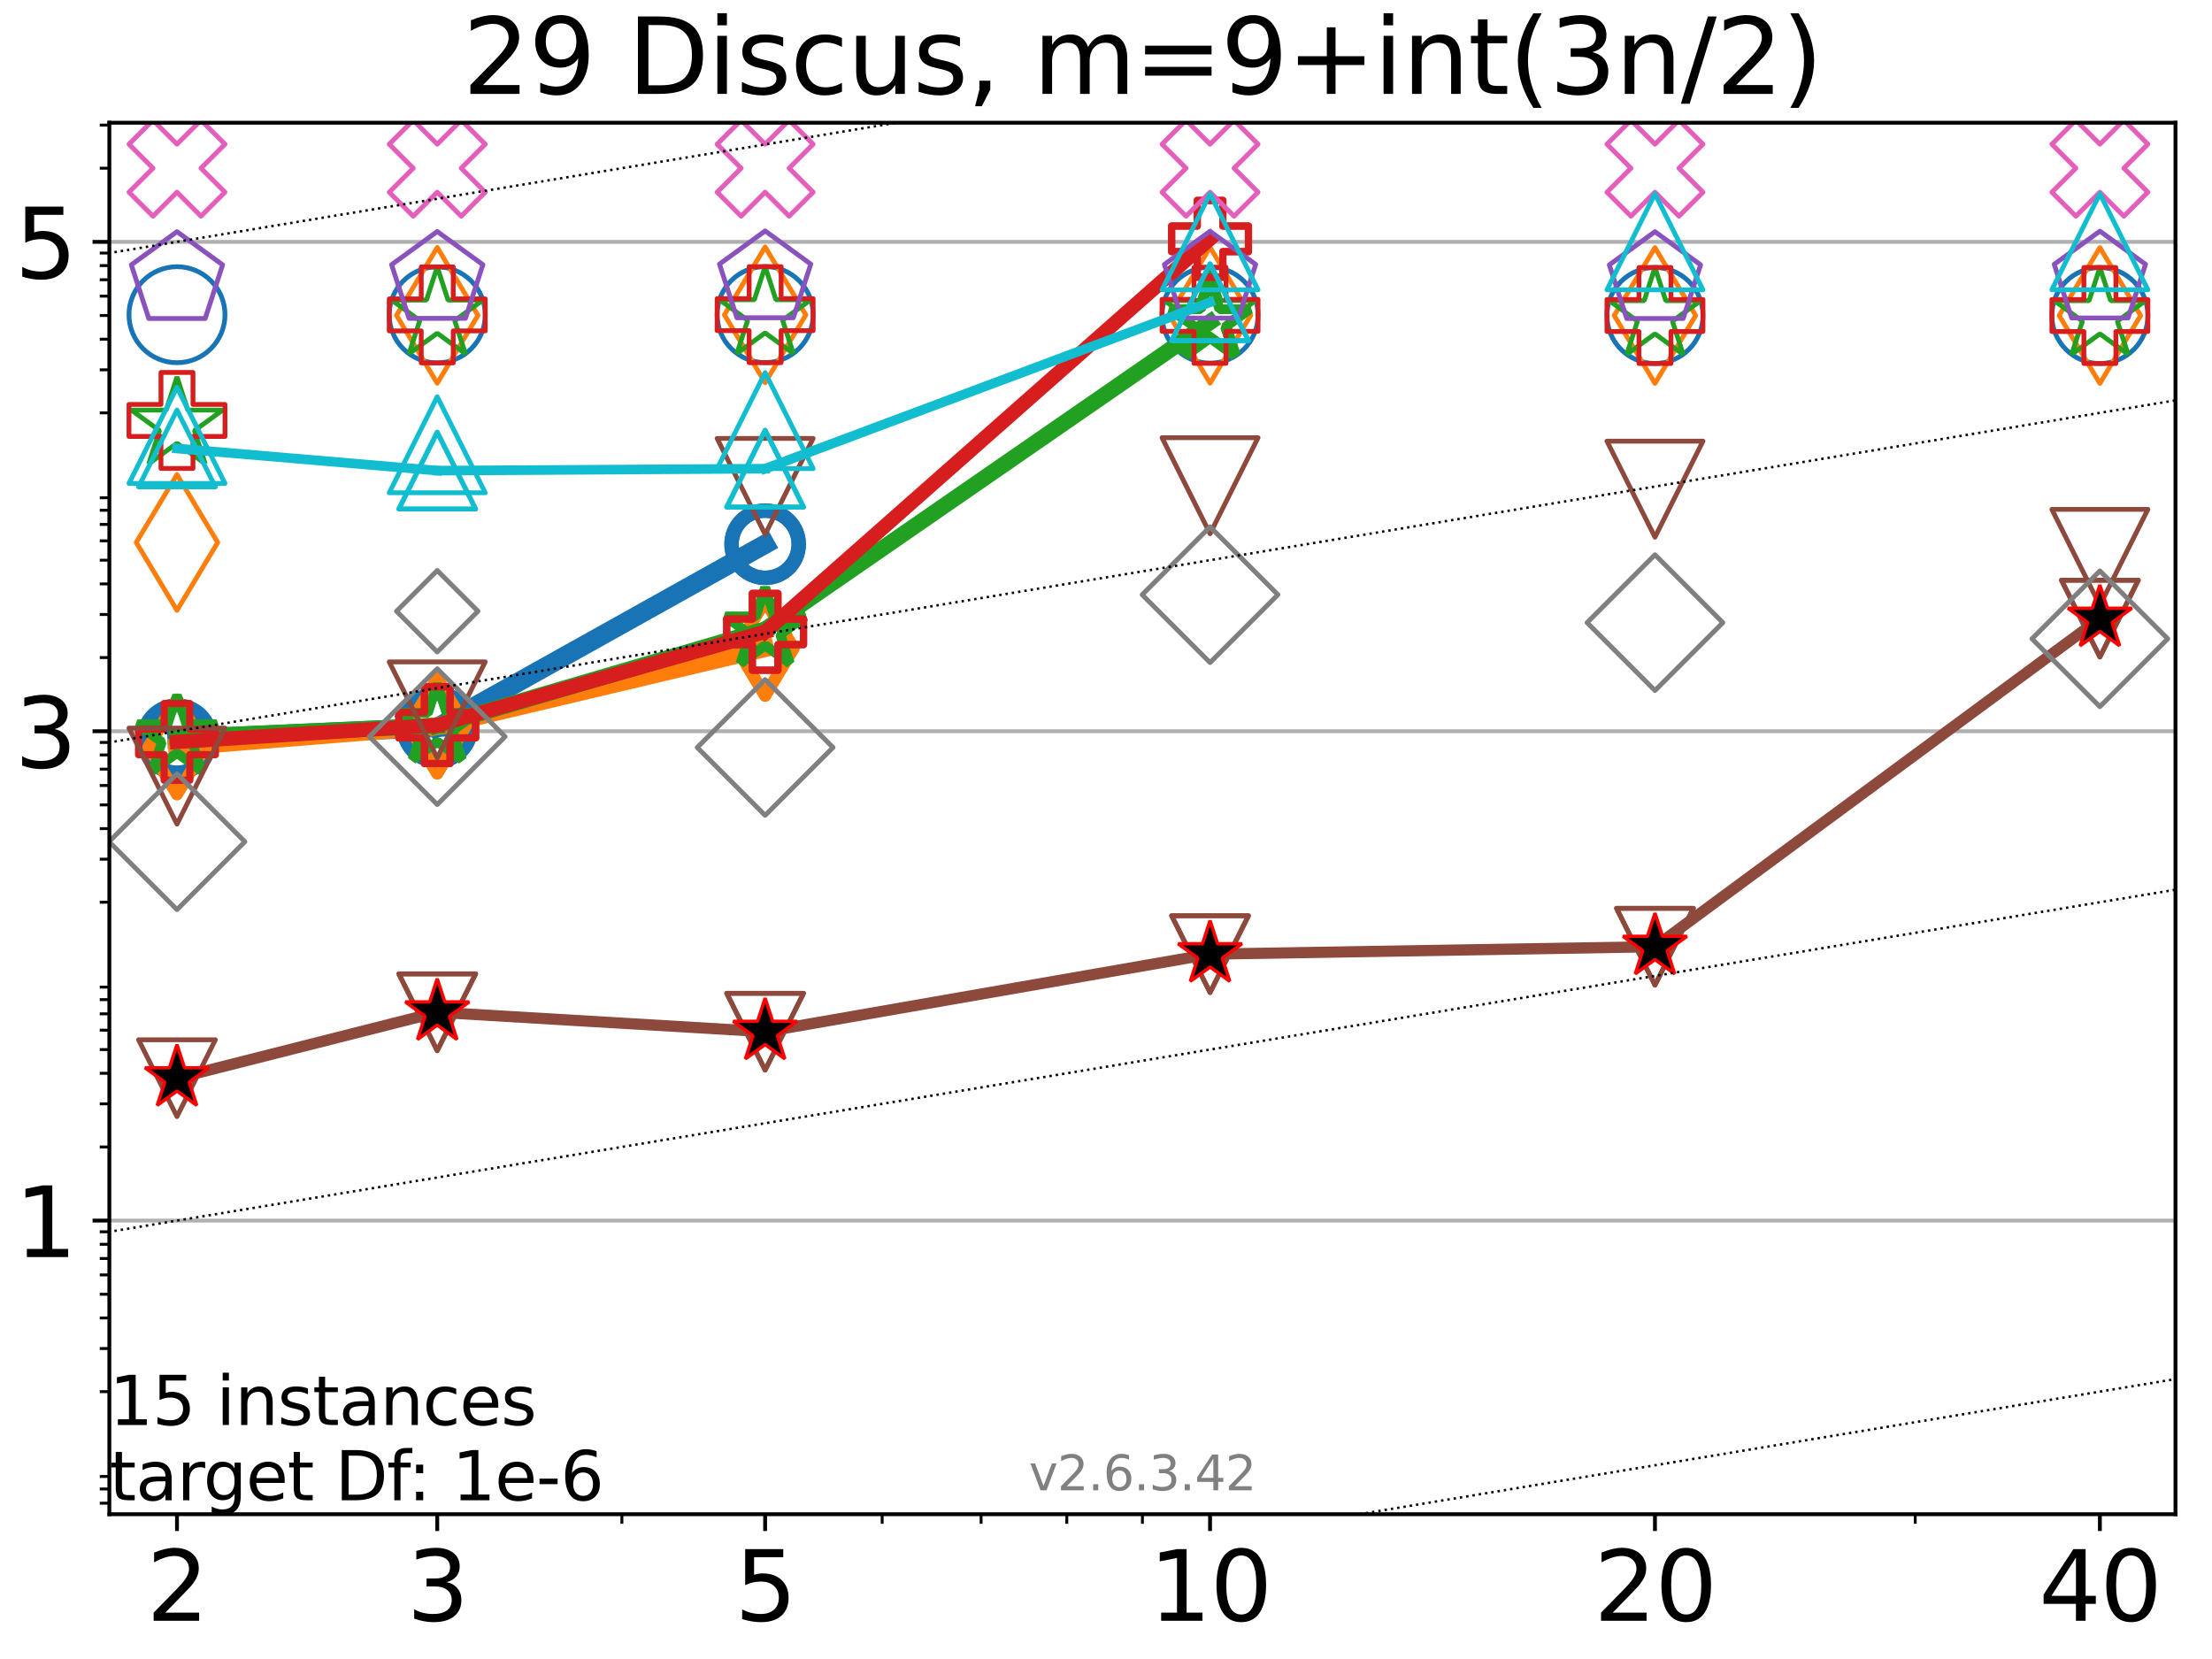 <?xml version="1.0" encoding="utf-8" standalone="no"?>
<!DOCTYPE svg PUBLIC "-//W3C//DTD SVG 1.1//EN"
  "http://www.w3.org/Graphics/SVG/1.1/DTD/svg11.dtd">
<svg xmlns:xlink="http://www.w3.org/1999/xlink" width="460.8pt" height="345.6pt" viewBox="0 0 460.8 345.6" xmlns="http://www.w3.org/2000/svg" version="1.1">
 <defs>
  <style type="text/css">*{stroke-linejoin: round; stroke-linecap: butt}</style>
 </defs>
 <g id="figure_1">
  <g id="patch_1">
   <path d="M 0 345.6 
L 460.8 345.6 
L 460.8 0 
L 0 0 
z
" style="fill: #ffffff"/>
  </g>
  <g id="axes_1">
   <g id="patch_2">
    <path d="M 22.78 315.44 
L 453.192 315.44 
L 453.192 25.56 
L 22.78 25.56 
z
" style="fill: #ffffff"/>
   </g>
   <g id="matplotlib.axis_1">
    <g id="xtick_1">
     <g id="line2d_1">
      <defs>
       <path id="mf798a9908e" d="M 0 0 
L 0 3.5 
" style="stroke: #000000; stroke-width: 0.8"/>
      </defs>
      <g>
       <use xlink:href="#mf798a9908e" x="36.868" y="315.44" style="stroke: #000000; stroke-width: 0.8"/>
      </g>
     </g>
     <g id="text_1">
      <!-- 2 -->
      <g transform="translate(30.506 337.637)scale(0.2 -0.2)">
       <defs>
        <path id="DejaVuSans-32" d="M 1228 531 
L 3431 531 
L 3431 0 
L 469 0 
L 469 531 
Q 828 903 1448 1529 
Q 2069 2156 2228 2338 
Q 2531 2678 2651 2914 
Q 2772 3150 2772 3378 
Q 2772 3750 2511 3984 
Q 2250 4219 1831 4219 
Q 1534 4219 1204 4116 
Q 875 4013 500 3803 
L 500 4441 
Q 881 4594 1212 4672 
Q 1544 4750 1819 4750 
Q 2544 4750 2975 4387 
Q 3406 4025 3406 3419 
Q 3406 3131 3298 2873 
Q 3191 2616 2906 2266 
Q 2828 2175 2409 1742 
Q 1991 1309 1228 531 
z
" transform="scale(0.016)"/>
       </defs>
       <use xlink:href="#DejaVuSans-32"/>
      </g>
     </g>
    </g>
    <g id="xtick_2">
     <g id="line2d_2">
      <g>
       <use xlink:href="#mf798a9908e" x="91.085" y="315.44" style="stroke: #000000; stroke-width: 0.8"/>
      </g>
     </g>
     <g id="text_2">
      <!-- 3 -->
      <g transform="translate(84.723 337.637)scale(0.2 -0.2)">
       <defs>
        <path id="DejaVuSans-33" d="M 2597 2516 
Q 3050 2419 3304 2112 
Q 3559 1806 3559 1356 
Q 3559 666 3084 287 
Q 2609 -91 1734 -91 
Q 1441 -91 1130 -33 
Q 819 25 488 141 
L 488 750 
Q 750 597 1062 519 
Q 1375 441 1716 441 
Q 2309 441 2620 675 
Q 2931 909 2931 1356 
Q 2931 1769 2642 2001 
Q 2353 2234 1838 2234 
L 1294 2234 
L 1294 2753 
L 1863 2753 
Q 2328 2753 2575 2939 
Q 2822 3125 2822 3475 
Q 2822 3834 2567 4026 
Q 2313 4219 1838 4219 
Q 1578 4219 1281 4162 
Q 984 4106 628 3988 
L 628 4550 
Q 988 4650 1302 4700 
Q 1616 4750 1894 4750 
Q 2613 4750 3031 4423 
Q 3450 4097 3450 3541 
Q 3450 3153 3228 2886 
Q 3006 2619 2597 2516 
z
" transform="scale(0.016)"/>
       </defs>
       <use xlink:href="#DejaVuSans-33"/>
      </g>
     </g>
    </g>
    <g id="xtick_3">
     <g id="line2d_3">
      <g>
       <use xlink:href="#mf798a9908e" x="159.39" y="315.44" style="stroke: #000000; stroke-width: 0.8"/>
      </g>
     </g>
     <g id="text_3">
      <!-- 5 -->
      <g transform="translate(153.028 337.637)scale(0.2 -0.2)">
       <defs>
        <path id="DejaVuSans-35" d="M 691 4666 
L 3169 4666 
L 3169 4134 
L 1269 4134 
L 1269 2991 
Q 1406 3038 1543 3061 
Q 1681 3084 1819 3084 
Q 2600 3084 3056 2656 
Q 3513 2228 3513 1497 
Q 3513 744 3044 326 
Q 2575 -91 1722 -91 
Q 1428 -91 1123 -41 
Q 819 9 494 109 
L 494 744 
Q 775 591 1075 516 
Q 1375 441 1709 441 
Q 2250 441 2565 725 
Q 2881 1009 2881 1497 
Q 2881 1984 2565 2268 
Q 2250 2553 1709 2553 
Q 1456 2553 1204 2497 
Q 953 2441 691 2322 
L 691 4666 
z
" transform="scale(0.016)"/>
       </defs>
       <use xlink:href="#DejaVuSans-35"/>
      </g>
     </g>
    </g>
    <g id="xtick_4">
     <g id="line2d_4">
      <g>
       <use xlink:href="#mf798a9908e" x="252.074" y="315.44" style="stroke: #000000; stroke-width: 0.8"/>
      </g>
     </g>
     <g id="text_4">
      <!-- 10 -->
      <g transform="translate(239.349 337.637)scale(0.2 -0.2)">
       <defs>
        <path id="DejaVuSans-31" d="M 794 531 
L 1825 531 
L 1825 4091 
L 703 3866 
L 703 4441 
L 1819 4666 
L 2450 4666 
L 2450 531 
L 3481 531 
L 3481 0 
L 794 0 
L 794 531 
z
" transform="scale(0.016)"/>
        <path id="DejaVuSans-30" d="M 2034 4250 
Q 1547 4250 1301 3770 
Q 1056 3291 1056 2328 
Q 1056 1369 1301 889 
Q 1547 409 2034 409 
Q 2525 409 2770 889 
Q 3016 1369 3016 2328 
Q 3016 3291 2770 3770 
Q 2525 4250 2034 4250 
z
M 2034 4750 
Q 2819 4750 3233 4129 
Q 3647 3509 3647 2328 
Q 3647 1150 3233 529 
Q 2819 -91 2034 -91 
Q 1250 -91 836 529 
Q 422 1150 422 2328 
Q 422 3509 836 4129 
Q 1250 4750 2034 4750 
z
" transform="scale(0.016)"/>
       </defs>
       <use xlink:href="#DejaVuSans-31"/>
       <use xlink:href="#DejaVuSans-30" x="63.623"/>
      </g>
     </g>
    </g>
    <g id="xtick_5">
     <g id="line2d_5">
      <g>
       <use xlink:href="#mf798a9908e" x="344.758" y="315.44" style="stroke: #000000; stroke-width: 0.8"/>
      </g>
     </g>
     <g id="text_5">
      <!-- 20 -->
      <g transform="translate(332.033 337.637)scale(0.2 -0.2)">
       <use xlink:href="#DejaVuSans-32"/>
       <use xlink:href="#DejaVuSans-30" x="63.623"/>
      </g>
     </g>
    </g>
    <g id="xtick_6">
     <g id="line2d_6">
      <g>
       <use xlink:href="#mf798a9908e" x="437.443" y="315.44" style="stroke: #000000; stroke-width: 0.8"/>
      </g>
     </g>
     <g id="text_6">
      <!-- 40 -->
      <g transform="translate(424.718 337.637)scale(0.2 -0.2)">
       <defs>
        <path id="DejaVuSans-34" d="M 2419 4116 
L 825 1625 
L 2419 1625 
L 2419 4116 
z
M 2253 4666 
L 3047 4666 
L 3047 1625 
L 3713 1625 
L 3713 1100 
L 3047 1100 
L 3047 0 
L 2419 0 
L 2419 1100 
L 313 1100 
L 313 1709 
L 2253 4666 
z
" transform="scale(0.016)"/>
       </defs>
       <use xlink:href="#DejaVuSans-34"/>
       <use xlink:href="#DejaVuSans-30" x="63.623"/>
      </g>
     </g>
    </g>
    <g id="xtick_7">
     <g id="line2d_7">
      <defs>
       <path id="m45e0b470dc" d="M 0 0 
L 0 2 
" style="stroke: #000000; stroke-width: 0.6"/>
      </defs>
      <g>
       <use xlink:href="#m45e0b470dc" x="129.552" y="315.44" style="stroke: #000000; stroke-width: 0.6"/>
      </g>
     </g>
    </g>
    <g id="xtick_8">
     <g id="line2d_8">
      <g>
       <use xlink:href="#m45e0b470dc" x="183.769" y="315.44" style="stroke: #000000; stroke-width: 0.6"/>
      </g>
     </g>
    </g>
    <g id="xtick_9">
     <g id="line2d_9">
      <g>
       <use xlink:href="#m45e0b470dc" x="204.381" y="315.44" style="stroke: #000000; stroke-width: 0.6"/>
      </g>
     </g>
    </g>
    <g id="xtick_10">
     <g id="line2d_10">
      <g>
       <use xlink:href="#m45e0b470dc" x="222.237" y="315.44" style="stroke: #000000; stroke-width: 0.6"/>
      </g>
     </g>
    </g>
    <g id="xtick_11">
     <g id="line2d_11">
      <g>
       <use xlink:href="#m45e0b470dc" x="237.986" y="315.44" style="stroke: #000000; stroke-width: 0.6"/>
      </g>
     </g>
    </g>
    <g id="xtick_12">
     <g id="line2d_12">
      <g>
       <use xlink:href="#m45e0b470dc" x="398.975" y="315.44" style="stroke: #000000; stroke-width: 0.6"/>
      </g>
     </g>
    </g>
   </g>
   <g id="matplotlib.axis_2">
    <g id="ytick_1">
     <g id="line2d_13">
      <path d="M 22.78 254.273 
L 453.192 254.273 
" clip-path="url(#p4f42d680ee)" style="fill: none; stroke: #b0b0b0; stroke-width: 0.8; stroke-linecap: square"/>
     </g>
     <g id="line2d_14">
      <defs>
       <path id="m142409394d" d="M 0 0 
L -3.5 0 
" style="stroke: #000000; stroke-width: 0.8"/>
      </defs>
      <g>
       <use xlink:href="#m142409394d" x="22.78" y="254.273" style="stroke: #000000; stroke-width: 0.8"/>
      </g>
     </g>
     <g id="text_7">
      <!-- 1 -->
      <g transform="translate(3.055 261.871)scale(0.2 -0.2)">
       <use xlink:href="#DejaVuSans-31"/>
      </g>
     </g>
    </g>
    <g id="ytick_2">
     <g id="line2d_15">
      <path d="M 22.78 152.328 
L 453.192 152.328 
" clip-path="url(#p4f42d680ee)" style="fill: none; stroke: #b0b0b0; stroke-width: 0.8; stroke-linecap: square"/>
     </g>
     <g id="line2d_16">
      <g>
       <use xlink:href="#m142409394d" x="22.78" y="152.328" style="stroke: #000000; stroke-width: 0.8"/>
      </g>
     </g>
     <g id="text_8">
      <!-- 3 -->
      <g transform="translate(3.055 159.926)scale(0.2 -0.2)">
       <use xlink:href="#DejaVuSans-33"/>
      </g>
     </g>
    </g>
    <g id="ytick_3">
     <g id="line2d_17">
      <path d="M 22.78 50.383 
L 453.192 50.383 
" clip-path="url(#p4f42d680ee)" style="fill: none; stroke: #b0b0b0; stroke-width: 0.8; stroke-linecap: square"/>
     </g>
     <g id="line2d_18">
      <g>
       <use xlink:href="#m142409394d" x="22.78" y="50.383" style="stroke: #000000; stroke-width: 0.8"/>
      </g>
     </g>
     <g id="text_9">
      <!-- 5 -->
      <g transform="translate(3.055 57.981)scale(0.2 -0.2)">
       <use xlink:href="#DejaVuSans-35"/>
      </g>
     </g>
    </g>
    <g id="ytick_4">
     <g id="line2d_19">
      <defs>
       <path id="mf6eee35da6" d="M 0 0 
L -2 0 
" style="stroke: #000000; stroke-width: 0.6"/>
      </defs>
      <g>
       <use xlink:href="#mf6eee35da6" x="22.78" y="313.141" style="stroke: #000000; stroke-width: 0.6"/>
      </g>
     </g>
    </g>
    <g id="ytick_5">
     <g id="line2d_20">
      <g>
       <use xlink:href="#mf6eee35da6" x="22.78" y="310.185" style="stroke: #000000; stroke-width: 0.6"/>
      </g>
     </g>
    </g>
    <g id="ytick_6">
     <g id="line2d_21">
      <g>
       <use xlink:href="#mf6eee35da6" x="22.78" y="307.578" style="stroke: #000000; stroke-width: 0.6"/>
      </g>
     </g>
    </g>
    <g id="ytick_7">
     <g id="line2d_22">
      <g>
       <use xlink:href="#mf6eee35da6" x="22.78" y="289.901" style="stroke: #000000; stroke-width: 0.6"/>
      </g>
     </g>
    </g>
    <g id="ytick_8">
     <g id="line2d_23">
      <g>
       <use xlink:href="#mf6eee35da6" x="22.78" y="280.925" style="stroke: #000000; stroke-width: 0.6"/>
      </g>
     </g>
    </g>
    <g id="ytick_9">
     <g id="line2d_24">
      <g>
       <use xlink:href="#mf6eee35da6" x="22.78" y="274.557" style="stroke: #000000; stroke-width: 0.6"/>
      </g>
     </g>
    </g>
    <g id="ytick_10">
     <g id="line2d_25">
      <g>
       <use xlink:href="#mf6eee35da6" x="22.78" y="269.617" style="stroke: #000000; stroke-width: 0.6"/>
      </g>
     </g>
    </g>
    <g id="ytick_11">
     <g id="line2d_26">
      <g>
       <use xlink:href="#mf6eee35da6" x="22.78" y="265.581" style="stroke: #000000; stroke-width: 0.6"/>
      </g>
     </g>
    </g>
    <g id="ytick_12">
     <g id="line2d_27">
      <g>
       <use xlink:href="#mf6eee35da6" x="22.78" y="262.169" style="stroke: #000000; stroke-width: 0.6"/>
      </g>
     </g>
    </g>
    <g id="ytick_13">
     <g id="line2d_28">
      <g>
       <use xlink:href="#mf6eee35da6" x="22.78" y="259.213" style="stroke: #000000; stroke-width: 0.6"/>
      </g>
     </g>
    </g>
    <g id="ytick_14">
     <g id="line2d_29">
      <g>
       <use xlink:href="#mf6eee35da6" x="22.78" y="256.605" style="stroke: #000000; stroke-width: 0.6"/>
      </g>
     </g>
    </g>
    <g id="ytick_15">
     <g id="line2d_30">
      <g>
       <use xlink:href="#mf6eee35da6" x="22.78" y="238.929" style="stroke: #000000; stroke-width: 0.6"/>
      </g>
     </g>
    </g>
    <g id="ytick_16">
     <g id="line2d_31">
      <g>
       <use xlink:href="#mf6eee35da6" x="22.78" y="229.953" style="stroke: #000000; stroke-width: 0.6"/>
      </g>
     </g>
    </g>
    <g id="ytick_17">
     <g id="line2d_32">
      <g>
       <use xlink:href="#mf6eee35da6" x="22.78" y="223.584" style="stroke: #000000; stroke-width: 0.6"/>
      </g>
     </g>
    </g>
    <g id="ytick_18">
     <g id="line2d_33">
      <g>
       <use xlink:href="#mf6eee35da6" x="22.78" y="218.645" style="stroke: #000000; stroke-width: 0.6"/>
      </g>
     </g>
    </g>
    <g id="ytick_19">
     <g id="line2d_34">
      <g>
       <use xlink:href="#mf6eee35da6" x="22.78" y="214.609" style="stroke: #000000; stroke-width: 0.6"/>
      </g>
     </g>
    </g>
    <g id="ytick_20">
     <g id="line2d_35">
      <g>
       <use xlink:href="#mf6eee35da6" x="22.78" y="211.196" style="stroke: #000000; stroke-width: 0.6"/>
      </g>
     </g>
    </g>
    <g id="ytick_21">
     <g id="line2d_36">
      <g>
       <use xlink:href="#mf6eee35da6" x="22.78" y="208.24" style="stroke: #000000; stroke-width: 0.6"/>
      </g>
     </g>
    </g>
    <g id="ytick_22">
     <g id="line2d_37">
      <g>
       <use xlink:href="#mf6eee35da6" x="22.78" y="205.633" style="stroke: #000000; stroke-width: 0.6"/>
      </g>
     </g>
    </g>
    <g id="ytick_23">
     <g id="line2d_38">
      <g>
       <use xlink:href="#mf6eee35da6" x="22.78" y="187.956" style="stroke: #000000; stroke-width: 0.6"/>
      </g>
     </g>
    </g>
    <g id="ytick_24">
     <g id="line2d_39">
      <g>
       <use xlink:href="#mf6eee35da6" x="22.78" y="178.98" style="stroke: #000000; stroke-width: 0.6"/>
      </g>
     </g>
    </g>
    <g id="ytick_25">
     <g id="line2d_40">
      <g>
       <use xlink:href="#mf6eee35da6" x="22.78" y="172.612" style="stroke: #000000; stroke-width: 0.6"/>
      </g>
     </g>
    </g>
    <g id="ytick_26">
     <g id="line2d_41">
      <g>
       <use xlink:href="#mf6eee35da6" x="22.78" y="167.672" style="stroke: #000000; stroke-width: 0.6"/>
      </g>
     </g>
    </g>
    <g id="ytick_27">
     <g id="line2d_42">
      <g>
       <use xlink:href="#mf6eee35da6" x="22.78" y="163.636" style="stroke: #000000; stroke-width: 0.6"/>
      </g>
     </g>
    </g>
    <g id="ytick_28">
     <g id="line2d_43">
      <g>
       <use xlink:href="#mf6eee35da6" x="22.78" y="160.223" style="stroke: #000000; stroke-width: 0.6"/>
      </g>
     </g>
    </g>
    <g id="ytick_29">
     <g id="line2d_44">
      <g>
       <use xlink:href="#mf6eee35da6" x="22.78" y="157.267" style="stroke: #000000; stroke-width: 0.6"/>
      </g>
     </g>
    </g>
    <g id="ytick_30">
     <g id="line2d_45">
      <g>
       <use xlink:href="#mf6eee35da6" x="22.78" y="154.66" style="stroke: #000000; stroke-width: 0.6"/>
      </g>
     </g>
    </g>
    <g id="ytick_31">
     <g id="line2d_46">
      <g>
       <use xlink:href="#mf6eee35da6" x="22.78" y="136.983" style="stroke: #000000; stroke-width: 0.6"/>
      </g>
     </g>
    </g>
    <g id="ytick_32">
     <g id="line2d_47">
      <g>
       <use xlink:href="#mf6eee35da6" x="22.78" y="128.008" style="stroke: #000000; stroke-width: 0.6"/>
      </g>
     </g>
    </g>
    <g id="ytick_33">
     <g id="line2d_48">
      <g>
       <use xlink:href="#mf6eee35da6" x="22.78" y="121.639" style="stroke: #000000; stroke-width: 0.6"/>
      </g>
     </g>
    </g>
    <g id="ytick_34">
     <g id="line2d_49">
      <g>
       <use xlink:href="#mf6eee35da6" x="22.78" y="116.699" style="stroke: #000000; stroke-width: 0.6"/>
      </g>
     </g>
    </g>
    <g id="ytick_35">
     <g id="line2d_50">
      <g>
       <use xlink:href="#mf6eee35da6" x="22.78" y="112.663" style="stroke: #000000; stroke-width: 0.6"/>
      </g>
     </g>
    </g>
    <g id="ytick_36">
     <g id="line2d_51">
      <g>
       <use xlink:href="#mf6eee35da6" x="22.78" y="109.251" style="stroke: #000000; stroke-width: 0.6"/>
      </g>
     </g>
    </g>
    <g id="ytick_37">
     <g id="line2d_52">
      <g>
       <use xlink:href="#mf6eee35da6" x="22.78" y="106.295" style="stroke: #000000; stroke-width: 0.6"/>
      </g>
     </g>
    </g>
    <g id="ytick_38">
     <g id="line2d_53">
      <g>
       <use xlink:href="#mf6eee35da6" x="22.78" y="103.688" style="stroke: #000000; stroke-width: 0.6"/>
      </g>
     </g>
    </g>
    <g id="ytick_39">
     <g id="line2d_54">
      <g>
       <use xlink:href="#mf6eee35da6" x="22.78" y="86.011" style="stroke: #000000; stroke-width: 0.6"/>
      </g>
     </g>
    </g>
    <g id="ytick_40">
     <g id="line2d_55">
      <g>
       <use xlink:href="#mf6eee35da6" x="22.78" y="77.035" style="stroke: #000000; stroke-width: 0.6"/>
      </g>
     </g>
    </g>
    <g id="ytick_41">
     <g id="line2d_56">
      <g>
       <use xlink:href="#mf6eee35da6" x="22.78" y="70.667" style="stroke: #000000; stroke-width: 0.6"/>
      </g>
     </g>
    </g>
    <g id="ytick_42">
     <g id="line2d_57">
      <g>
       <use xlink:href="#mf6eee35da6" x="22.78" y="65.727" style="stroke: #000000; stroke-width: 0.6"/>
      </g>
     </g>
    </g>
    <g id="ytick_43">
     <g id="line2d_58">
      <g>
       <use xlink:href="#mf6eee35da6" x="22.78" y="61.691" style="stroke: #000000; stroke-width: 0.6"/>
      </g>
     </g>
    </g>
    <g id="ytick_44">
     <g id="line2d_59">
      <g>
       <use xlink:href="#mf6eee35da6" x="22.78" y="58.278" style="stroke: #000000; stroke-width: 0.6"/>
      </g>
     </g>
    </g>
    <g id="ytick_45">
     <g id="line2d_60">
      <g>
       <use xlink:href="#mf6eee35da6" x="22.78" y="55.322" style="stroke: #000000; stroke-width: 0.6"/>
      </g>
     </g>
    </g>
    <g id="ytick_46">
     <g id="line2d_61">
      <g>
       <use xlink:href="#mf6eee35da6" x="22.78" y="52.715" style="stroke: #000000; stroke-width: 0.6"/>
      </g>
     </g>
    </g>
    <g id="ytick_47">
     <g id="line2d_62">
      <g>
       <use xlink:href="#mf6eee35da6" x="22.78" y="35.038" style="stroke: #000000; stroke-width: 0.6"/>
      </g>
     </g>
    </g>
    <g id="ytick_48">
     <g id="line2d_63">
      <g>
       <use xlink:href="#mf6eee35da6" x="22.78" y="26.062" style="stroke: #000000; stroke-width: 0.6"/>
      </g>
     </g>
    </g>
   </g>
   <g id="line2d_64">
    <path d="M 36.868 153.956 
L 91.085 151.517 
" clip-path="url(#p4f42d680ee)" style="fill: none; stroke: #1874b4; stroke-width: 4; stroke-linecap: square"/>
    <defs>
     <path id="m2d26c0273e" d="M 0 7 
C 1.856 7 3.637 6.262 4.95 4.95 
C 6.262 3.637 7 1.856 7 0 
C 7 -1.856 6.262 -3.637 4.95 -4.95 
C 3.637 -6.262 1.856 -7 0 -7 
C -1.856 -7 -3.637 -6.262 -4.95 -4.95 
C -6.262 -3.637 -7 -1.856 -7 0 
C -7 1.856 -6.262 3.637 -4.95 4.95 
C -3.637 6.262 -1.856 7 0 7 
z
" style="stroke: #1874b4; stroke-width: 3"/>
    </defs>
    <g clip-path="url(#p4f42d680ee)">
     <use xlink:href="#m2d26c0273e" x="36.868" y="153.956" style="fill-opacity: 0; stroke: #1874b4; stroke-width: 3"/>
     <use xlink:href="#m2d26c0273e" x="91.085" y="151.517" style="fill-opacity: 0; stroke: #1874b4; stroke-width: 3"/>
    </g>
   </g>
   <g id="line2d_65">
    <path d="M 91.085 151.517 
L 159.39 113.375 
" clip-path="url(#p4f42d680ee)" style="fill: none; stroke: #1874b4; stroke-width: 4; stroke-linecap: square"/>
    <g clip-path="url(#p4f42d680ee)">
     <use xlink:href="#m2d26c0273e" x="91.085" y="151.517" style="fill-opacity: 0; stroke: #1874b4; stroke-width: 3"/>
     <use xlink:href="#m2d26c0273e" x="159.39" y="113.375" style="fill-opacity: 0; stroke: #1874b4; stroke-width: 3"/>
    </g>
   </g>
   <g id="line2d_66">
    <path d="M 159.39 113.375 
" clip-path="url(#p4f42d680ee)" style="fill: none; stroke: #1874b4; stroke-width: 4; stroke-linecap: square"/>
    <g clip-path="url(#p4f42d680ee)">
     <use xlink:href="#m2d26c0273e" x="159.39" y="113.375" style="fill-opacity: 0; stroke: #1874b4; stroke-width: 3"/>
    </g>
   </g>
   <g id="line2d_67"/>
   <g id="line2d_68">
    <defs>
     <path id="m4eaa6358f8" d="M 0 10 
C 2.652 10 5.196 8.946 7.071 7.071 
C 8.946 5.196 10 2.652 10 0 
C 10 -2.652 8.946 -5.196 7.071 -7.071 
C 5.196 -8.946 2.652 -10 0 -10 
C -2.652 -10 -5.196 -8.946 -7.071 -7.071 
C -8.946 -5.196 -10 -2.652 -10 0 
C -10 2.652 -8.946 5.196 -7.071 7.071 
C -5.196 8.946 -2.652 10 0 10 
z
" style="stroke: #1874b4"/>
    </defs>
    <g clip-path="url(#p4f42d680ee)">
     <use xlink:href="#m4eaa6358f8" x="36.868" y="65.558" style="fill-opacity: 0; stroke: #1874b4"/>
     <use xlink:href="#m4eaa6358f8" x="91.085" y="65.594" style="fill-opacity: 0; stroke: #1874b4"/>
     <use xlink:href="#m4eaa6358f8" x="159.39" y="65.536" style="fill-opacity: 0; stroke: #1874b4"/>
     <use xlink:href="#m4eaa6358f8" x="252.074" y="65.65" style="fill-opacity: 0; stroke: #1874b4"/>
     <use xlink:href="#m4eaa6358f8" x="344.758" y="65.718" style="fill-opacity: 0; stroke: #1874b4"/>
     <use xlink:href="#m4eaa6358f8" x="437.443" y="65.727" style="fill-opacity: 0; stroke: #1874b4"/>
    </g>
   </g>
   <g id="line2d_69">
    <path d="M 36.868 155.599 
L 91.085 151.242 
" clip-path="url(#p4f42d680ee)" style="fill: none; stroke: #ff7d0b; stroke-width: 3.667; stroke-linecap: square"/>
    <defs>
     <path id="m2eec68a534" d="M 0 9.899 
L 5.94 0 
L 0 -9.899 
L -5.94 0 
z
" style="stroke: #ff7d0b; stroke-width: 2.5; stroke-linejoin: miter"/>
    </defs>
    <g clip-path="url(#p4f42d680ee)">
     <use xlink:href="#m2eec68a534" x="36.868" y="155.599" style="fill-opacity: 0; stroke: #ff7d0b; stroke-width: 2.5; stroke-linejoin: miter"/>
     <use xlink:href="#m2eec68a534" x="91.085" y="151.242" style="fill-opacity: 0; stroke: #ff7d0b; stroke-width: 2.5; stroke-linejoin: miter"/>
    </g>
   </g>
   <g id="line2d_70">
    <path d="M 91.085 151.242 
L 159.39 135.036 
" clip-path="url(#p4f42d680ee)" style="fill: none; stroke: #ff7d0b; stroke-width: 3.667; stroke-linecap: square"/>
    <g clip-path="url(#p4f42d680ee)">
     <use xlink:href="#m2eec68a534" x="91.085" y="151.242" style="fill-opacity: 0; stroke: #ff7d0b; stroke-width: 2.5; stroke-linejoin: miter"/>
     <use xlink:href="#m2eec68a534" x="159.39" y="135.036" style="fill-opacity: 0; stroke: #ff7d0b; stroke-width: 2.5; stroke-linejoin: miter"/>
    </g>
   </g>
   <g id="line2d_71">
    <path d="M 159.39 135.036 
" clip-path="url(#p4f42d680ee)" style="fill: none; stroke: #ff7d0b; stroke-width: 3.667; stroke-linecap: square"/>
    <g clip-path="url(#p4f42d680ee)">
     <use xlink:href="#m2eec68a534" x="159.39" y="135.036" style="fill-opacity: 0; stroke: #ff7d0b; stroke-width: 2.5; stroke-linejoin: miter"/>
    </g>
   </g>
   <g id="line2d_72"/>
   <g id="line2d_73">
    <defs>
     <path id="m74b6d50bf9" d="M 0 14.142 
L 8.485 0 
L 0 -14.142 
L -8.485 0 
z
" style="stroke: #ff7d0b; stroke-linejoin: miter"/>
    </defs>
    <g clip-path="url(#p4f42d680ee)">
     <use xlink:href="#m74b6d50bf9" x="36.868" y="113.007" style="fill-opacity: 0; stroke: #ff7d0b; stroke-linejoin: miter"/>
     <use xlink:href="#m74b6d50bf9" x="91.085" y="65.691" style="fill-opacity: 0; stroke: #ff7d0b; stroke-linejoin: miter"/>
     <use xlink:href="#m74b6d50bf9" x="159.39" y="65.588" style="fill-opacity: 0; stroke: #ff7d0b; stroke-linejoin: miter"/>
     <use xlink:href="#m74b6d50bf9" x="252.074" y="65.671" style="fill-opacity: 0; stroke: #ff7d0b; stroke-linejoin: miter"/>
     <use xlink:href="#m74b6d50bf9" x="344.758" y="65.725" style="fill-opacity: 0; stroke: #ff7d0b; stroke-linejoin: miter"/>
     <use xlink:href="#m74b6d50bf9" x="437.443" y="65.726" style="fill-opacity: 0; stroke: #ff7d0b; stroke-linejoin: miter"/>
    </g>
   </g>
   <g id="line2d_74">
    <path d="M 36.868 153.551 
L 91.085 151.182 
" clip-path="url(#p4f42d680ee)" style="fill: none; stroke: #22a022; stroke-width: 3.333; stroke-linecap: square"/>
    <defs>
     <path id="mcca6167985" d="M 0 -8.7 
L -1.953 -2.688 
L -8.274 -2.688 
L -3.16 1.027 
L -5.114 7.038 
L -0 3.323 
L 5.114 7.038 
L 3.16 1.027 
L 8.274 -2.688 
L 1.953 -2.688 
z
" style="stroke: #22a022; stroke-width: 2; stroke-linejoin: bevel"/>
    </defs>
    <g clip-path="url(#p4f42d680ee)">
     <use xlink:href="#mcca6167985" x="36.868" y="153.551" style="fill-opacity: 0; stroke: #22a022; stroke-width: 2; stroke-linejoin: bevel"/>
     <use xlink:href="#mcca6167985" x="91.085" y="151.182" style="fill-opacity: 0; stroke: #22a022; stroke-width: 2; stroke-linejoin: bevel"/>
    </g>
   </g>
   <g id="line2d_75">
    <path d="M 91.085 151.182 
L 159.39 131.123 
" clip-path="url(#p4f42d680ee)" style="fill: none; stroke: #22a022; stroke-width: 3.333; stroke-linecap: square"/>
    <g clip-path="url(#p4f42d680ee)">
     <use xlink:href="#mcca6167985" x="91.085" y="151.182" style="fill-opacity: 0; stroke: #22a022; stroke-width: 2; stroke-linejoin: bevel"/>
     <use xlink:href="#mcca6167985" x="159.39" y="131.123" style="fill-opacity: 0; stroke: #22a022; stroke-width: 2; stroke-linejoin: bevel"/>
    </g>
   </g>
   <g id="line2d_76">
    <path d="M 159.39 131.123 
L 252.074 67.091 
" clip-path="url(#p4f42d680ee)" style="fill: none; stroke: #22a022; stroke-width: 3.333; stroke-linecap: square"/>
    <g clip-path="url(#p4f42d680ee)">
     <use xlink:href="#mcca6167985" x="159.39" y="131.123" style="fill-opacity: 0; stroke: #22a022; stroke-width: 2; stroke-linejoin: bevel"/>
     <use xlink:href="#mcca6167985" x="252.074" y="67.091" style="fill-opacity: 0; stroke: #22a022; stroke-width: 2; stroke-linejoin: bevel"/>
    </g>
   </g>
   <g id="line2d_77">
    <path d="M 252.074 67.091 
" clip-path="url(#p4f42d680ee)" style="fill: none; stroke: #22a022; stroke-width: 3.333; stroke-linecap: square"/>
    <g clip-path="url(#p4f42d680ee)">
     <use xlink:href="#mcca6167985" x="252.074" y="67.091" style="fill-opacity: 0; stroke: #22a022; stroke-width: 2; stroke-linejoin: bevel"/>
    </g>
   </g>
   <g id="line2d_78"/>
   <g id="line2d_79">
    <defs>
     <path id="m352353d47f" d="M 0 -10 
L -2.245 -3.09 
L -9.511 -3.09 
L -3.633 1.18 
L -5.878 8.09 
L -0 3.82 
L 5.878 8.09 
L 3.633 1.18 
L 9.511 -3.09 
L 2.245 -3.09 
z
" style="stroke: #22a022; stroke-linejoin: bevel"/>
    </defs>
    <g clip-path="url(#p4f42d680ee)">
     <use xlink:href="#m352353d47f" x="36.868" y="88.519" style="fill-opacity: 0; stroke: #22a022; stroke-linejoin: bevel"/>
     <use xlink:href="#m352353d47f" x="91.085" y="65.601" style="fill-opacity: 0; stroke: #22a022; stroke-linejoin: bevel"/>
     <use xlink:href="#m352353d47f" x="159.39" y="65.535" style="fill-opacity: 0; stroke: #22a022; stroke-linejoin: bevel"/>
     <use xlink:href="#m352353d47f" x="252.074" y="65.7" style="fill-opacity: 0; stroke: #22a022; stroke-linejoin: bevel"/>
     <use xlink:href="#m352353d47f" x="344.758" y="65.726" style="fill-opacity: 0; stroke: #22a022; stroke-linejoin: bevel"/>
     <use xlink:href="#m352353d47f" x="437.443" y="65.727" style="fill-opacity: 0; stroke: #22a022; stroke-linejoin: bevel"/>
    </g>
   </g>
   <g id="line2d_80">
    <path d="M 36.868 154.548 
L 91.085 151.054 
" clip-path="url(#p4f42d680ee)" style="fill: none; stroke: #d61e1f; stroke-width: 3; stroke-linecap: square"/>
    <defs>
     <path id="m3d25b5ae40" d="M -2.667 8 
L 2.667 8 
L 2.667 2.667 
L 8 2.667 
L 8 -2.667 
L 2.667 -2.667 
L 2.667 -8 
L -2.667 -8 
L -2.667 -2.667 
L -8 -2.667 
L -8 2.667 
L -2.667 2.667 
z
" style="stroke: #d61e1f; stroke-width: 1.5; stroke-linejoin: miter"/>
    </defs>
    <g clip-path="url(#p4f42d680ee)">
     <use xlink:href="#m3d25b5ae40" x="36.868" y="154.548" style="fill-opacity: 0; stroke: #d61e1f; stroke-width: 1.5; stroke-linejoin: miter"/>
     <use xlink:href="#m3d25b5ae40" x="91.085" y="151.054" style="fill-opacity: 0; stroke: #d61e1f; stroke-width: 1.5; stroke-linejoin: miter"/>
    </g>
   </g>
   <g id="line2d_81">
    <path d="M 91.085 151.054 
L 159.39 131.62 
" clip-path="url(#p4f42d680ee)" style="fill: none; stroke: #d61e1f; stroke-width: 3; stroke-linecap: square"/>
    <g clip-path="url(#p4f42d680ee)">
     <use xlink:href="#m3d25b5ae40" x="91.085" y="151.054" style="fill-opacity: 0; stroke: #d61e1f; stroke-width: 1.5; stroke-linejoin: miter"/>
     <use xlink:href="#m3d25b5ae40" x="159.39" y="131.62" style="fill-opacity: 0; stroke: #d61e1f; stroke-width: 1.5; stroke-linejoin: miter"/>
    </g>
   </g>
   <g id="line2d_82">
    <path d="M 159.39 131.62 
L 252.074 49.755 
" clip-path="url(#p4f42d680ee)" style="fill: none; stroke: #d61e1f; stroke-width: 3; stroke-linecap: square"/>
    <g clip-path="url(#p4f42d680ee)">
     <use xlink:href="#m3d25b5ae40" x="159.39" y="131.62" style="fill-opacity: 0; stroke: #d61e1f; stroke-width: 1.5; stroke-linejoin: miter"/>
     <use xlink:href="#m3d25b5ae40" x="252.074" y="49.755" style="fill-opacity: 0; stroke: #d61e1f; stroke-width: 1.5; stroke-linejoin: miter"/>
    </g>
   </g>
   <g id="line2d_83">
    <path d="M 252.074 49.755 
" clip-path="url(#p4f42d680ee)" style="fill: none; stroke: #d61e1f; stroke-width: 3; stroke-linecap: square"/>
    <g clip-path="url(#p4f42d680ee)">
     <use xlink:href="#m3d25b5ae40" x="252.074" y="49.755" style="fill-opacity: 0; stroke: #d61e1f; stroke-width: 1.5; stroke-linejoin: miter"/>
    </g>
   </g>
   <g id="line2d_84"/>
   <g id="line2d_85">
    <defs>
     <path id="m807634f11f" d="M -3.333 10 
L 3.333 10 
L 3.333 3.333 
L 10 3.333 
L 10 -3.333 
L 3.333 -3.333 
L 3.333 -10 
L -3.333 -10 
L -3.333 -3.333 
L -10 -3.333 
L -10 3.333 
L -3.333 3.333 
z
" style="stroke: #d61e1f; stroke-linejoin: miter"/>
    </defs>
    <g clip-path="url(#p4f42d680ee)">
     <use xlink:href="#m807634f11f" x="36.868" y="87.585" style="fill-opacity: 0; stroke: #d61e1f; stroke-linejoin: miter"/>
     <use xlink:href="#m807634f11f" x="91.085" y="65.598" style="fill-opacity: 0; stroke: #d61e1f; stroke-linejoin: miter"/>
     <use xlink:href="#m807634f11f" x="159.39" y="65.545" style="fill-opacity: 0; stroke: #d61e1f; stroke-linejoin: miter"/>
     <use xlink:href="#m807634f11f" x="252.074" y="65.69" style="fill-opacity: 0; stroke: #d61e1f; stroke-linejoin: miter"/>
     <use xlink:href="#m807634f11f" x="344.758" y="65.725" style="fill-opacity: 0; stroke: #d61e1f; stroke-linejoin: miter"/>
     <use xlink:href="#m807634f11f" x="437.443" y="65.727" style="fill-opacity: 0; stroke: #d61e1f; stroke-linejoin: miter"/>
    </g>
   </g>
   <g id="line2d_86"/>
   <g id="line2d_87">
    <defs>
     <path id="m111b2b421b" d="M 0 -10 
L -9.511 -3.09 
L -5.878 8.09 
L 5.878 8.09 
L 9.511 -3.09 
z
" style="stroke: #8a52bd; stroke-linejoin: miter"/>
    </defs>
    <g clip-path="url(#p4f42d680ee)">
     <use xlink:href="#m111b2b421b" x="36.868" y="58.259" style="fill-opacity: 0; stroke: #8a52bd; stroke-linejoin: miter"/>
     <use xlink:href="#m111b2b421b" x="91.085" y="58.226" style="fill-opacity: 0; stroke: #8a52bd; stroke-linejoin: miter"/>
     <use xlink:href="#m111b2b421b" x="159.39" y="58.107" style="fill-opacity: 0; stroke: #8a52bd; stroke-linejoin: miter"/>
     <use xlink:href="#m111b2b421b" x="252.074" y="58.179" style="fill-opacity: 0; stroke: #8a52bd; stroke-linejoin: miter"/>
     <use xlink:href="#m111b2b421b" x="344.758" y="58.263" style="fill-opacity: 0; stroke: #8a52bd; stroke-linejoin: miter"/>
     <use xlink:href="#m111b2b421b" x="437.443" y="58.152" style="fill-opacity: 0; stroke: #8a52bd; stroke-linejoin: miter"/>
    </g>
   </g>
   <g id="line2d_88">
    <path d="M 36.868 224.604 
L 91.085 210.875 
" clip-path="url(#p4f42d680ee)" style="fill: none; stroke: #8c493c; stroke-width: 2.333; stroke-linecap: square"/>
    <defs>
     <path id="ma11fcaddf7" d="M -0 8 
L 8 -8 
L -8 -8 
z
" style="stroke: #8c493c; stroke-linejoin: miter"/>
    </defs>
    <g clip-path="url(#p4f42d680ee)">
     <use xlink:href="#ma11fcaddf7" x="36.868" y="224.604" style="fill-opacity: 0; stroke: #8c493c; stroke-linejoin: miter"/>
     <use xlink:href="#ma11fcaddf7" x="91.085" y="210.875" style="fill-opacity: 0; stroke: #8c493c; stroke-linejoin: miter"/>
    </g>
   </g>
   <g id="line2d_89">
    <path d="M 91.085 210.875 
L 159.39 214.921 
" clip-path="url(#p4f42d680ee)" style="fill: none; stroke: #8c493c; stroke-width: 2.333; stroke-linecap: square"/>
    <g clip-path="url(#p4f42d680ee)">
     <use xlink:href="#ma11fcaddf7" x="91.085" y="210.875" style="fill-opacity: 0; stroke: #8c493c; stroke-linejoin: miter"/>
     <use xlink:href="#ma11fcaddf7" x="159.39" y="214.921" style="fill-opacity: 0; stroke: #8c493c; stroke-linejoin: miter"/>
    </g>
   </g>
   <g id="line2d_90">
    <path d="M 159.39 214.921 
L 252.074 198.764 
" clip-path="url(#p4f42d680ee)" style="fill: none; stroke: #8c493c; stroke-width: 2.333; stroke-linecap: square"/>
    <g clip-path="url(#p4f42d680ee)">
     <use xlink:href="#ma11fcaddf7" x="159.39" y="214.921" style="fill-opacity: 0; stroke: #8c493c; stroke-linejoin: miter"/>
     <use xlink:href="#ma11fcaddf7" x="252.074" y="198.764" style="fill-opacity: 0; stroke: #8c493c; stroke-linejoin: miter"/>
    </g>
   </g>
   <g id="line2d_91">
    <path d="M 252.074 198.764 
L 344.758 197.22 
" clip-path="url(#p4f42d680ee)" style="fill: none; stroke: #8c493c; stroke-width: 2.333; stroke-linecap: square"/>
    <g clip-path="url(#p4f42d680ee)">
     <use xlink:href="#ma11fcaddf7" x="252.074" y="198.764" style="fill-opacity: 0; stroke: #8c493c; stroke-linejoin: miter"/>
     <use xlink:href="#ma11fcaddf7" x="344.758" y="197.22" style="fill-opacity: 0; stroke: #8c493c; stroke-linejoin: miter"/>
    </g>
   </g>
   <g id="line2d_92">
    <path d="M 344.758 197.22 
L 437.443 128.865 
" clip-path="url(#p4f42d680ee)" style="fill: none; stroke: #8c493c; stroke-width: 2.333; stroke-linecap: square"/>
    <g clip-path="url(#p4f42d680ee)">
     <use xlink:href="#ma11fcaddf7" x="344.758" y="197.22" style="fill-opacity: 0; stroke: #8c493c; stroke-linejoin: miter"/>
     <use xlink:href="#ma11fcaddf7" x="437.443" y="128.865" style="fill-opacity: 0; stroke: #8c493c; stroke-linejoin: miter"/>
    </g>
   </g>
   <g id="line2d_93">
    <path d="M 437.443 128.865 
" clip-path="url(#p4f42d680ee)" style="fill: none; stroke: #8c493c; stroke-width: 2.333; stroke-linecap: square"/>
    <g clip-path="url(#p4f42d680ee)">
     <use xlink:href="#ma11fcaddf7" x="437.443" y="128.865" style="fill-opacity: 0; stroke: #8c493c; stroke-linejoin: miter"/>
    </g>
   </g>
   <g id="line2d_94"/>
   <g id="line2d_95">
    <defs>
     <path id="mb4ce157276" d="M -0 10 
L 10 -10 
L -10 -10 
z
" style="stroke: #8c493c; stroke-linejoin: miter"/>
    </defs>
    <g clip-path="url(#p4f42d680ee)">
     <use xlink:href="#mb4ce157276" x="36.868" y="161.677" style="fill-opacity: 0; stroke: #8c493c; stroke-linejoin: miter"/>
     <use xlink:href="#mb4ce157276" x="91.085" y="147.883" style="fill-opacity: 0; stroke: #8c493c; stroke-linejoin: miter"/>
     <use xlink:href="#mb4ce157276" x="159.39" y="101.331" style="fill-opacity: 0; stroke: #8c493c; stroke-linejoin: miter"/>
     <use xlink:href="#mb4ce157276" x="252.074" y="101.184" style="fill-opacity: 0; stroke: #8c493c; stroke-linejoin: miter"/>
     <use xlink:href="#mb4ce157276" x="344.758" y="101.901" style="fill-opacity: 0; stroke: #8c493c; stroke-linejoin: miter"/>
     <use xlink:href="#mb4ce157276" x="437.443" y="116.115" style="fill-opacity: 0; stroke: #8c493c; stroke-linejoin: miter"/>
    </g>
   </g>
   <g id="line2d_96"/>
   <g id="line2d_97">
    <defs>
     <path id="ma2b4b524a6" d="M -5 10 
L 0 5 
L 5 10 
L 10 5 
L 5 0 
L 10 -5 
L 5 -10 
L 0 -5 
L -5 -10 
L -10 -5 
L -5 0 
L -10 5 
z
" style="stroke: #e35fbb; stroke-linejoin: miter"/>
    </defs>
    <g clip-path="url(#p4f42d680ee)">
     <use xlink:href="#ma2b4b524a6" x="36.868" y="35.038" style="fill-opacity: 0; stroke: #e35fbb; stroke-linejoin: miter"/>
     <use xlink:href="#ma2b4b524a6" x="91.085" y="35.038" style="fill-opacity: 0; stroke: #e35fbb; stroke-linejoin: miter"/>
     <use xlink:href="#ma2b4b524a6" x="159.39" y="35.038" style="fill-opacity: 0; stroke: #e35fbb; stroke-linejoin: miter"/>
     <use xlink:href="#ma2b4b524a6" x="252.074" y="35.038" style="fill-opacity: 0; stroke: #e35fbb; stroke-linejoin: miter"/>
     <use xlink:href="#ma2b4b524a6" x="344.758" y="35.038" style="fill-opacity: 0; stroke: #e35fbb; stroke-linejoin: miter"/>
     <use xlink:href="#ma2b4b524a6" x="437.443" y="35.038" style="fill-opacity: 0; stroke: #e35fbb; stroke-linejoin: miter"/>
    </g>
   </g>
   <g id="line2d_98">
    <path d="M 36.868 93.43 
L 91.085 98.039 
" clip-path="url(#p4f42d680ee)" style="fill: none; stroke: #11bdcf; stroke-width: 2; stroke-linecap: square"/>
    <defs>
     <path id="m83944c85ec" d="M 0 -8 
L -8 8 
L 8 8 
z
" style="stroke: #11bdcf; stroke-linejoin: miter"/>
    </defs>
    <g clip-path="url(#p4f42d680ee)">
     <use xlink:href="#m83944c85ec" x="36.868" y="93.43" style="fill-opacity: 0; stroke: #11bdcf; stroke-linejoin: miter"/>
     <use xlink:href="#m83944c85ec" x="91.085" y="98.039" style="fill-opacity: 0; stroke: #11bdcf; stroke-linejoin: miter"/>
    </g>
   </g>
   <g id="line2d_99">
    <path d="M 91.085 98.039 
L 159.39 97.637 
" clip-path="url(#p4f42d680ee)" style="fill: none; stroke: #11bdcf; stroke-width: 2; stroke-linecap: square"/>
    <g clip-path="url(#p4f42d680ee)">
     <use xlink:href="#m83944c85ec" x="91.085" y="98.039" style="fill-opacity: 0; stroke: #11bdcf; stroke-linejoin: miter"/>
     <use xlink:href="#m83944c85ec" x="159.39" y="97.637" style="fill-opacity: 0; stroke: #11bdcf; stroke-linejoin: miter"/>
    </g>
   </g>
   <g id="line2d_100">
    <path d="M 159.39 97.637 
L 252.074 62.966 
" clip-path="url(#p4f42d680ee)" style="fill: none; stroke: #11bdcf; stroke-width: 2; stroke-linecap: square"/>
    <g clip-path="url(#p4f42d680ee)">
     <use xlink:href="#m83944c85ec" x="159.39" y="97.637" style="fill-opacity: 0; stroke: #11bdcf; stroke-linejoin: miter"/>
     <use xlink:href="#m83944c85ec" x="252.074" y="62.966" style="fill-opacity: 0; stroke: #11bdcf; stroke-linejoin: miter"/>
    </g>
   </g>
   <g id="line2d_101">
    <path d="M 252.074 62.966 
" clip-path="url(#p4f42d680ee)" style="fill: none; stroke: #11bdcf; stroke-width: 2; stroke-linecap: square"/>
    <g clip-path="url(#p4f42d680ee)">
     <use xlink:href="#m83944c85ec" x="252.074" y="62.966" style="fill-opacity: 0; stroke: #11bdcf; stroke-linejoin: miter"/>
    </g>
   </g>
   <g id="line2d_102"/>
   <g id="line2d_103">
    <defs>
     <path id="m45f6626f30" d="M 0 -10 
L -10 10 
L 10 10 
z
" style="stroke: #11bdcf; stroke-linejoin: miter"/>
    </defs>
    <g clip-path="url(#p4f42d680ee)">
     <use xlink:href="#m45f6626f30" x="36.868" y="90.704" style="fill-opacity: 0; stroke: #11bdcf; stroke-linejoin: miter"/>
     <use xlink:href="#m45f6626f30" x="91.085" y="92.651" style="fill-opacity: 0; stroke: #11bdcf; stroke-linejoin: miter"/>
     <use xlink:href="#m45f6626f30" x="159.39" y="87.62" style="fill-opacity: 0; stroke: #11bdcf; stroke-linejoin: miter"/>
     <use xlink:href="#m45f6626f30" x="252.074" y="50.38" style="fill-opacity: 0; stroke: #11bdcf; stroke-linejoin: miter"/>
     <use xlink:href="#m45f6626f30" x="344.758" y="50.375" style="fill-opacity: 0; stroke: #11bdcf; stroke-linejoin: miter"/>
     <use xlink:href="#m45f6626f30" x="437.443" y="50.362" style="fill-opacity: 0; stroke: #11bdcf; stroke-linejoin: miter"/>
    </g>
   </g>
   <g id="line2d_104">
    <path d="M 91.085 127.327 
" clip-path="url(#p4f42d680ee)" style="fill: none; stroke: #7f7f7f; stroke-width: 2; stroke-linecap: square"/>
    <defs>
     <path id="mcff6afd9b2" d="M 0 8.485 
L 8.485 0 
L 0 -8.485 
L -8.485 0 
z
" style="stroke: #7f7f7f; stroke-linejoin: miter"/>
    </defs>
    <g clip-path="url(#p4f42d680ee)">
     <use xlink:href="#mcff6afd9b2" x="91.085" y="127.327" style="fill-opacity: 0; stroke: #7f7f7f; stroke-linejoin: miter"/>
    </g>
   </g>
   <g id="line2d_105"/>
   <g id="line2d_106">
    <defs>
     <path id="m9133649045" d="M 0 14.142 
L 14.142 0 
L 0 -14.142 
L -14.142 0 
z
" style="stroke: #7f7f7f; stroke-linejoin: miter"/>
    </defs>
    <g clip-path="url(#p4f42d680ee)">
     <use xlink:href="#m9133649045" x="36.868" y="175.347" style="fill-opacity: 0; stroke: #7f7f7f; stroke-linejoin: miter"/>
     <use xlink:href="#m9133649045" x="91.085" y="153.455" style="fill-opacity: 0; stroke: #7f7f7f; stroke-linejoin: miter"/>
     <use xlink:href="#m9133649045" x="159.39" y="155.713" style="fill-opacity: 0; stroke: #7f7f7f; stroke-linejoin: miter"/>
     <use xlink:href="#m9133649045" x="252.074" y="123.886" style="fill-opacity: 0; stroke: #7f7f7f; stroke-linejoin: miter"/>
     <use xlink:href="#m9133649045" x="344.758" y="129.71" style="fill-opacity: 0; stroke: #7f7f7f; stroke-linejoin: miter"/>
     <use xlink:href="#m9133649045" x="437.443" y="133.071" style="fill-opacity: 0; stroke: #7f7f7f; stroke-linejoin: miter"/>
    </g>
   </g>
   <g id="line2d_107">
    <defs>
     <path id="mc4534a1b84" d="M 0 -7 
L -1.572 -2.163 
L -6.657 -2.163 
L -2.543 0.826 
L -4.114 5.663 
L -0 2.674 
L 4.114 5.663 
L 2.543 0.826 
L 6.657 -2.163 
L 1.572 -2.163 
z
" style="stroke: #ff0000; stroke-width: 0.7; stroke-linejoin: bevel"/>
    </defs>
    <g clip-path="url(#p4f42d680ee)">
     <use xlink:href="#mc4534a1b84" x="36.868" y="224.604" style="stroke: #ff0000; stroke-width: 0.7; stroke-linejoin: bevel"/>
     <use xlink:href="#mc4534a1b84" x="91.085" y="210.875" style="stroke: #ff0000; stroke-width: 0.7; stroke-linejoin: bevel"/>
     <use xlink:href="#mc4534a1b84" x="159.39" y="214.921" style="stroke: #ff0000; stroke-width: 0.7; stroke-linejoin: bevel"/>
     <use xlink:href="#mc4534a1b84" x="252.074" y="198.764" style="stroke: #ff0000; stroke-width: 0.7; stroke-linejoin: bevel"/>
     <use xlink:href="#mc4534a1b84" x="344.758" y="197.22" style="stroke: #ff0000; stroke-width: 0.7; stroke-linejoin: bevel"/>
     <use xlink:href="#mc4534a1b84" x="437.443" y="128.865" style="stroke: #ff0000; stroke-width: 0.7; stroke-linejoin: bevel"/>
    </g>
   </g>
   <g id="line2d_108">
    <path d="M 94.964 346.6 
L 461.8 285.869 
" clip-path="url(#p4f42d680ee)" style="fill: none; stroke-dasharray: 0.5,0.825; stroke-dashoffset: 0; stroke: #000000; stroke-width: 0.5"/>
   </g>
   <g id="line2d_109">
    <path d="M -1 260.542 
L 461.8 183.924 
" clip-path="url(#p4f42d680ee)" style="fill: none; stroke-dasharray: 0.5,0.825; stroke-dashoffset: 0; stroke: #000000; stroke-width: 0.5"/>
   </g>
   <g id="line2d_110">
    <path d="M -1 158.597 
L 461.8 81.978 
" clip-path="url(#p4f42d680ee)" style="fill: none; stroke-dasharray: 0.5,0.825; stroke-dashoffset: 0; stroke: #000000; stroke-width: 0.5"/>
   </g>
   <g id="line2d_111">
    <path d="M -1 56.652 
L 347.235 -1 
" clip-path="url(#p4f42d680ee)" style="fill: none; stroke-dasharray: 0.5,0.825; stroke-dashoffset: 0; stroke: #000000; stroke-width: 0.5"/>
   </g>
   <g id="line2d_112">
    <path clip-path="url(#p4f42d680ee)" style="fill: none; stroke-dasharray: 0.5,0.825; stroke-dashoffset: 0; stroke: #000000; stroke-width: 0.5"/>
   </g>
   <g id="patch_3">
    <path d="M 22.78 315.44 
L 22.78 25.56 
" style="fill: none; stroke: #000000; stroke-width: 0.8; stroke-linejoin: miter; stroke-linecap: square"/>
   </g>
   <g id="patch_4">
    <path d="M 453.192 315.44 
L 453.192 25.56 
" style="fill: none; stroke: #000000; stroke-width: 0.8; stroke-linejoin: miter; stroke-linecap: square"/>
   </g>
   <g id="patch_5">
    <path d="M 22.78 315.44 
L 453.192 315.44 
" style="fill: none; stroke: #000000; stroke-width: 0.8; stroke-linejoin: miter; stroke-linecap: square"/>
   </g>
   <g id="patch_6">
    <path d="M 22.78 25.56 
L 453.192 25.56 
" style="fill: none; stroke: #000000; stroke-width: 0.8; stroke-linejoin: miter; stroke-linecap: square"/>
   </g>
   <g id="text_10">
    <!-- 15 instances -->
    <g transform="translate(22.78 296.851)scale(0.14 -0.14)">
     <defs>
      <path id="DejaVuSans-20" transform="scale(0.016)"/>
      <path id="DejaVuSans-69" d="M 603 3500 
L 1178 3500 
L 1178 0 
L 603 0 
L 603 3500 
z
M 603 4863 
L 1178 4863 
L 1178 4134 
L 603 4134 
L 603 4863 
z
" transform="scale(0.016)"/>
      <path id="DejaVuSans-6e" d="M 3513 2113 
L 3513 0 
L 2938 0 
L 2938 2094 
Q 2938 2591 2744 2837 
Q 2550 3084 2163 3084 
Q 1697 3084 1428 2787 
Q 1159 2491 1159 1978 
L 1159 0 
L 581 0 
L 581 3500 
L 1159 3500 
L 1159 2956 
Q 1366 3272 1645 3428 
Q 1925 3584 2291 3584 
Q 2894 3584 3203 3211 
Q 3513 2838 3513 2113 
z
" transform="scale(0.016)"/>
      <path id="DejaVuSans-73" d="M 2834 3397 
L 2834 2853 
Q 2591 2978 2328 3040 
Q 2066 3103 1784 3103 
Q 1356 3103 1142 2972 
Q 928 2841 928 2578 
Q 928 2378 1081 2264 
Q 1234 2150 1697 2047 
L 1894 2003 
Q 2506 1872 2764 1633 
Q 3022 1394 3022 966 
Q 3022 478 2636 193 
Q 2250 -91 1575 -91 
Q 1294 -91 989 -36 
Q 684 19 347 128 
L 347 722 
Q 666 556 975 473 
Q 1284 391 1588 391 
Q 1994 391 2212 530 
Q 2431 669 2431 922 
Q 2431 1156 2273 1281 
Q 2116 1406 1581 1522 
L 1381 1569 
Q 847 1681 609 1914 
Q 372 2147 372 2553 
Q 372 3047 722 3315 
Q 1072 3584 1716 3584 
Q 2034 3584 2315 3537 
Q 2597 3491 2834 3397 
z
" transform="scale(0.016)"/>
      <path id="DejaVuSans-74" d="M 1172 4494 
L 1172 3500 
L 2356 3500 
L 2356 3053 
L 1172 3053 
L 1172 1153 
Q 1172 725 1289 603 
Q 1406 481 1766 481 
L 2356 481 
L 2356 0 
L 1766 0 
Q 1100 0 847 248 
Q 594 497 594 1153 
L 594 3053 
L 172 3053 
L 172 3500 
L 594 3500 
L 594 4494 
L 1172 4494 
z
" transform="scale(0.016)"/>
      <path id="DejaVuSans-61" d="M 2194 1759 
Q 1497 1759 1228 1600 
Q 959 1441 959 1056 
Q 959 750 1161 570 
Q 1363 391 1709 391 
Q 2188 391 2477 730 
Q 2766 1069 2766 1631 
L 2766 1759 
L 2194 1759 
z
M 3341 1997 
L 3341 0 
L 2766 0 
L 2766 531 
Q 2569 213 2275 61 
Q 1981 -91 1556 -91 
Q 1019 -91 701 211 
Q 384 513 384 1019 
Q 384 1609 779 1909 
Q 1175 2209 1959 2209 
L 2766 2209 
L 2766 2266 
Q 2766 2663 2505 2880 
Q 2244 3097 1772 3097 
Q 1472 3097 1187 3025 
Q 903 2953 641 2809 
L 641 3341 
Q 956 3463 1253 3523 
Q 1550 3584 1831 3584 
Q 2591 3584 2966 3190 
Q 3341 2797 3341 1997 
z
" transform="scale(0.016)"/>
      <path id="DejaVuSans-63" d="M 3122 3366 
L 3122 2828 
Q 2878 2963 2633 3030 
Q 2388 3097 2138 3097 
Q 1578 3097 1268 2742 
Q 959 2388 959 1747 
Q 959 1106 1268 751 
Q 1578 397 2138 397 
Q 2388 397 2633 464 
Q 2878 531 3122 666 
L 3122 134 
Q 2881 22 2623 -34 
Q 2366 -91 2075 -91 
Q 1284 -91 818 406 
Q 353 903 353 1747 
Q 353 2603 823 3093 
Q 1294 3584 2113 3584 
Q 2378 3584 2631 3529 
Q 2884 3475 3122 3366 
z
" transform="scale(0.016)"/>
      <path id="DejaVuSans-65" d="M 3597 1894 
L 3597 1613 
L 953 1613 
Q 991 1019 1311 708 
Q 1631 397 2203 397 
Q 2534 397 2845 478 
Q 3156 559 3463 722 
L 3463 178 
Q 3153 47 2828 -22 
Q 2503 -91 2169 -91 
Q 1331 -91 842 396 
Q 353 884 353 1716 
Q 353 2575 817 3079 
Q 1281 3584 2069 3584 
Q 2775 3584 3186 3129 
Q 3597 2675 3597 1894 
z
M 3022 2063 
Q 3016 2534 2758 2815 
Q 2500 3097 2075 3097 
Q 1594 3097 1305 2825 
Q 1016 2553 972 2059 
L 3022 2063 
z
" transform="scale(0.016)"/>
     </defs>
     <use xlink:href="#DejaVuSans-31"/>
     <use xlink:href="#DejaVuSans-35" x="63.623"/>
     <use xlink:href="#DejaVuSans-20" x="127.246"/>
     <use xlink:href="#DejaVuSans-69" x="159.033"/>
     <use xlink:href="#DejaVuSans-6e" x="186.816"/>
     <use xlink:href="#DejaVuSans-73" x="250.195"/>
     <use xlink:href="#DejaVuSans-74" x="302.295"/>
     <use xlink:href="#DejaVuSans-61" x="341.504"/>
     <use xlink:href="#DejaVuSans-6e" x="402.783"/>
     <use xlink:href="#DejaVuSans-63" x="466.162"/>
     <use xlink:href="#DejaVuSans-65" x="521.143"/>
     <use xlink:href="#DejaVuSans-73" x="582.666"/>
    </g>
    <!-- target Df: 1e-6 -->
    <g transform="translate(22.78 312.528)scale(0.14 -0.14)">
     <defs>
      <path id="DejaVuSans-72" d="M 2631 2963 
Q 2534 3019 2420 3045 
Q 2306 3072 2169 3072 
Q 1681 3072 1420 2755 
Q 1159 2438 1159 1844 
L 1159 0 
L 581 0 
L 581 3500 
L 1159 3500 
L 1159 2956 
Q 1341 3275 1631 3429 
Q 1922 3584 2338 3584 
Q 2397 3584 2469 3576 
Q 2541 3569 2628 3553 
L 2631 2963 
z
" transform="scale(0.016)"/>
      <path id="DejaVuSans-67" d="M 2906 1791 
Q 2906 2416 2648 2759 
Q 2391 3103 1925 3103 
Q 1463 3103 1205 2759 
Q 947 2416 947 1791 
Q 947 1169 1205 825 
Q 1463 481 1925 481 
Q 2391 481 2648 825 
Q 2906 1169 2906 1791 
z
M 3481 434 
Q 3481 -459 3084 -895 
Q 2688 -1331 1869 -1331 
Q 1566 -1331 1297 -1286 
Q 1028 -1241 775 -1147 
L 775 -588 
Q 1028 -725 1275 -790 
Q 1522 -856 1778 -856 
Q 2344 -856 2625 -561 
Q 2906 -266 2906 331 
L 2906 616 
Q 2728 306 2450 153 
Q 2172 0 1784 0 
Q 1141 0 747 490 
Q 353 981 353 1791 
Q 353 2603 747 3093 
Q 1141 3584 1784 3584 
Q 2172 3584 2450 3431 
Q 2728 3278 2906 2969 
L 2906 3500 
L 3481 3500 
L 3481 434 
z
" transform="scale(0.016)"/>
      <path id="DejaVuSans-44" d="M 1259 4147 
L 1259 519 
L 2022 519 
Q 2988 519 3436 956 
Q 3884 1394 3884 2338 
Q 3884 3275 3436 3711 
Q 2988 4147 2022 4147 
L 1259 4147 
z
M 628 4666 
L 1925 4666 
Q 3281 4666 3915 4102 
Q 4550 3538 4550 2338 
Q 4550 1131 3912 565 
Q 3275 0 1925 0 
L 628 0 
L 628 4666 
z
" transform="scale(0.016)"/>
      <path id="DejaVuSans-66" d="M 2375 4863 
L 2375 4384 
L 1825 4384 
Q 1516 4384 1395 4259 
Q 1275 4134 1275 3809 
L 1275 3500 
L 2222 3500 
L 2222 3053 
L 1275 3053 
L 1275 0 
L 697 0 
L 697 3053 
L 147 3053 
L 147 3500 
L 697 3500 
L 697 3744 
Q 697 4328 969 4595 
Q 1241 4863 1831 4863 
L 2375 4863 
z
" transform="scale(0.016)"/>
      <path id="DejaVuSans-3a" d="M 750 794 
L 1409 794 
L 1409 0 
L 750 0 
L 750 794 
z
M 750 3309 
L 1409 3309 
L 1409 2516 
L 750 2516 
L 750 3309 
z
" transform="scale(0.016)"/>
      <path id="DejaVuSans-2d" d="M 313 2009 
L 1997 2009 
L 1997 1497 
L 313 1497 
L 313 2009 
z
" transform="scale(0.016)"/>
      <path id="DejaVuSans-36" d="M 2113 2584 
Q 1688 2584 1439 2293 
Q 1191 2003 1191 1497 
Q 1191 994 1439 701 
Q 1688 409 2113 409 
Q 2538 409 2786 701 
Q 3034 994 3034 1497 
Q 3034 2003 2786 2293 
Q 2538 2584 2113 2584 
z
M 3366 4563 
L 3366 3988 
Q 3128 4100 2886 4159 
Q 2644 4219 2406 4219 
Q 1781 4219 1451 3797 
Q 1122 3375 1075 2522 
Q 1259 2794 1537 2939 
Q 1816 3084 2150 3084 
Q 2853 3084 3261 2657 
Q 3669 2231 3669 1497 
Q 3669 778 3244 343 
Q 2819 -91 2113 -91 
Q 1303 -91 875 529 
Q 447 1150 447 2328 
Q 447 3434 972 4092 
Q 1497 4750 2381 4750 
Q 2619 4750 2861 4703 
Q 3103 4656 3366 4563 
z
" transform="scale(0.016)"/>
     </defs>
     <use xlink:href="#DejaVuSans-74"/>
     <use xlink:href="#DejaVuSans-61" x="39.209"/>
     <use xlink:href="#DejaVuSans-72" x="100.488"/>
     <use xlink:href="#DejaVuSans-67" x="139.852"/>
     <use xlink:href="#DejaVuSans-65" x="203.328"/>
     <use xlink:href="#DejaVuSans-74" x="264.852"/>
     <use xlink:href="#DejaVuSans-20" x="304.061"/>
     <use xlink:href="#DejaVuSans-44" x="335.848"/>
     <use xlink:href="#DejaVuSans-66" x="412.85"/>
     <use xlink:href="#DejaVuSans-3a" x="444.43"/>
     <use xlink:href="#DejaVuSans-20" x="478.121"/>
     <use xlink:href="#DejaVuSans-31" x="509.908"/>
     <use xlink:href="#DejaVuSans-65" x="573.531"/>
     <use xlink:href="#DejaVuSans-2d" x="635.055"/>
     <use xlink:href="#DejaVuSans-36" x="671.139"/>
    </g>
   </g>
   <g id="text_11">
    <!-- v2.6.3.42 -->
    <g style="fill: #808080" transform="translate(214.353 310.462)scale(0.1 -0.1)">
     <defs>
      <path id="DejaVuSans-76" d="M 191 3500 
L 800 3500 
L 1894 563 
L 2988 3500 
L 3597 3500 
L 2284 0 
L 1503 0 
L 191 3500 
z
" transform="scale(0.016)"/>
      <path id="DejaVuSans-2e" d="M 684 794 
L 1344 794 
L 1344 0 
L 684 0 
L 684 794 
z
" transform="scale(0.016)"/>
     </defs>
     <use xlink:href="#DejaVuSans-76"/>
     <use xlink:href="#DejaVuSans-32" x="59.18"/>
     <use xlink:href="#DejaVuSans-2e" x="122.803"/>
     <use xlink:href="#DejaVuSans-36" x="154.59"/>
     <use xlink:href="#DejaVuSans-2e" x="218.213"/>
     <use xlink:href="#DejaVuSans-33" x="250"/>
     <use xlink:href="#DejaVuSans-2e" x="313.623"/>
     <use xlink:href="#DejaVuSans-34" x="345.41"/>
     <use xlink:href="#DejaVuSans-32" x="409.033"/>
    </g>
   </g>
   <g id="text_12">
    <!-- 29 Discus, m=9+int(3n/2) -->
    <g transform="translate(96.371 19.56)scale(0.216 -0.216)">
     <defs>
      <path id="DejaVuSans-39" d="M 703 97 
L 703 672 
Q 941 559 1184 500 
Q 1428 441 1663 441 
Q 2288 441 2617 861 
Q 2947 1281 2994 2138 
Q 2813 1869 2534 1725 
Q 2256 1581 1919 1581 
Q 1219 1581 811 2004 
Q 403 2428 403 3163 
Q 403 3881 828 4315 
Q 1253 4750 1959 4750 
Q 2769 4750 3195 4129 
Q 3622 3509 3622 2328 
Q 3622 1225 3098 567 
Q 2575 -91 1691 -91 
Q 1453 -91 1209 -44 
Q 966 3 703 97 
z
M 1959 2075 
Q 2384 2075 2632 2365 
Q 2881 2656 2881 3163 
Q 2881 3666 2632 3958 
Q 2384 4250 1959 4250 
Q 1534 4250 1286 3958 
Q 1038 3666 1038 3163 
Q 1038 2656 1286 2365 
Q 1534 2075 1959 2075 
z
" transform="scale(0.016)"/>
      <path id="DejaVuSans-75" d="M 544 1381 
L 544 3500 
L 1119 3500 
L 1119 1403 
Q 1119 906 1312 657 
Q 1506 409 1894 409 
Q 2359 409 2629 706 
Q 2900 1003 2900 1516 
L 2900 3500 
L 3475 3500 
L 3475 0 
L 2900 0 
L 2900 538 
Q 2691 219 2414 64 
Q 2138 -91 1772 -91 
Q 1169 -91 856 284 
Q 544 659 544 1381 
z
M 1991 3584 
L 1991 3584 
z
" transform="scale(0.016)"/>
      <path id="DejaVuSans-2c" d="M 750 794 
L 1409 794 
L 1409 256 
L 897 -744 
L 494 -744 
L 750 256 
L 750 794 
z
" transform="scale(0.016)"/>
      <path id="DejaVuSans-6d" d="M 3328 2828 
Q 3544 3216 3844 3400 
Q 4144 3584 4550 3584 
Q 5097 3584 5394 3201 
Q 5691 2819 5691 2113 
L 5691 0 
L 5113 0 
L 5113 2094 
Q 5113 2597 4934 2840 
Q 4756 3084 4391 3084 
Q 3944 3084 3684 2787 
Q 3425 2491 3425 1978 
L 3425 0 
L 2847 0 
L 2847 2094 
Q 2847 2600 2669 2842 
Q 2491 3084 2119 3084 
Q 1678 3084 1418 2786 
Q 1159 2488 1159 1978 
L 1159 0 
L 581 0 
L 581 3500 
L 1159 3500 
L 1159 2956 
Q 1356 3278 1631 3431 
Q 1906 3584 2284 3584 
Q 2666 3584 2933 3390 
Q 3200 3197 3328 2828 
z
" transform="scale(0.016)"/>
      <path id="DejaVuSans-3d" d="M 678 2906 
L 4684 2906 
L 4684 2381 
L 678 2381 
L 678 2906 
z
M 678 1631 
L 4684 1631 
L 4684 1100 
L 678 1100 
L 678 1631 
z
" transform="scale(0.016)"/>
      <path id="DejaVuSans-2b" d="M 2944 4013 
L 2944 2272 
L 4684 2272 
L 4684 1741 
L 2944 1741 
L 2944 0 
L 2419 0 
L 2419 1741 
L 678 1741 
L 678 2272 
L 2419 2272 
L 2419 4013 
L 2944 4013 
z
" transform="scale(0.016)"/>
      <path id="DejaVuSans-28" d="M 1984 4856 
Q 1566 4138 1362 3434 
Q 1159 2731 1159 2009 
Q 1159 1288 1364 580 
Q 1569 -128 1984 -844 
L 1484 -844 
Q 1016 -109 783 600 
Q 550 1309 550 2009 
Q 550 2706 781 3412 
Q 1013 4119 1484 4856 
L 1984 4856 
z
" transform="scale(0.016)"/>
      <path id="DejaVuSans-2f" d="M 1625 4666 
L 2156 4666 
L 531 -594 
L 0 -594 
L 1625 4666 
z
" transform="scale(0.016)"/>
      <path id="DejaVuSans-29" d="M 513 4856 
L 1013 4856 
Q 1481 4119 1714 3412 
Q 1947 2706 1947 2009 
Q 1947 1309 1714 600 
Q 1481 -109 1013 -844 
L 513 -844 
Q 928 -128 1133 580 
Q 1338 1288 1338 2009 
Q 1338 2731 1133 3434 
Q 928 4138 513 4856 
z
" transform="scale(0.016)"/>
     </defs>
     <use xlink:href="#DejaVuSans-32"/>
     <use xlink:href="#DejaVuSans-39" x="63.623"/>
     <use xlink:href="#DejaVuSans-20" x="127.246"/>
     <use xlink:href="#DejaVuSans-44" x="159.033"/>
     <use xlink:href="#DejaVuSans-69" x="236.035"/>
     <use xlink:href="#DejaVuSans-73" x="263.818"/>
     <use xlink:href="#DejaVuSans-63" x="315.918"/>
     <use xlink:href="#DejaVuSans-75" x="370.898"/>
     <use xlink:href="#DejaVuSans-73" x="434.277"/>
     <use xlink:href="#DejaVuSans-2c" x="486.377"/>
     <use xlink:href="#DejaVuSans-20" x="518.164"/>
     <use xlink:href="#DejaVuSans-6d" x="549.951"/>
     <use xlink:href="#DejaVuSans-3d" x="647.363"/>
     <use xlink:href="#DejaVuSans-39" x="731.152"/>
     <use xlink:href="#DejaVuSans-2b" x="794.775"/>
     <use xlink:href="#DejaVuSans-69" x="878.564"/>
     <use xlink:href="#DejaVuSans-6e" x="906.348"/>
     <use xlink:href="#DejaVuSans-74" x="969.727"/>
     <use xlink:href="#DejaVuSans-28" x="1008.936"/>
     <use xlink:href="#DejaVuSans-33" x="1047.949"/>
     <use xlink:href="#DejaVuSans-6e" x="1111.572"/>
     <use xlink:href="#DejaVuSans-2f" x="1174.951"/>
     <use xlink:href="#DejaVuSans-32" x="1208.643"/>
     <use xlink:href="#DejaVuSans-29" x="1272.266"/>
    </g>
   </g>
  </g>
 </g>
 <defs>
  <clipPath id="p4f42d680ee">
   <rect x="22.78" y="25.56" width="430.412" height="289.88"/>
  </clipPath>
 </defs>
</svg>

